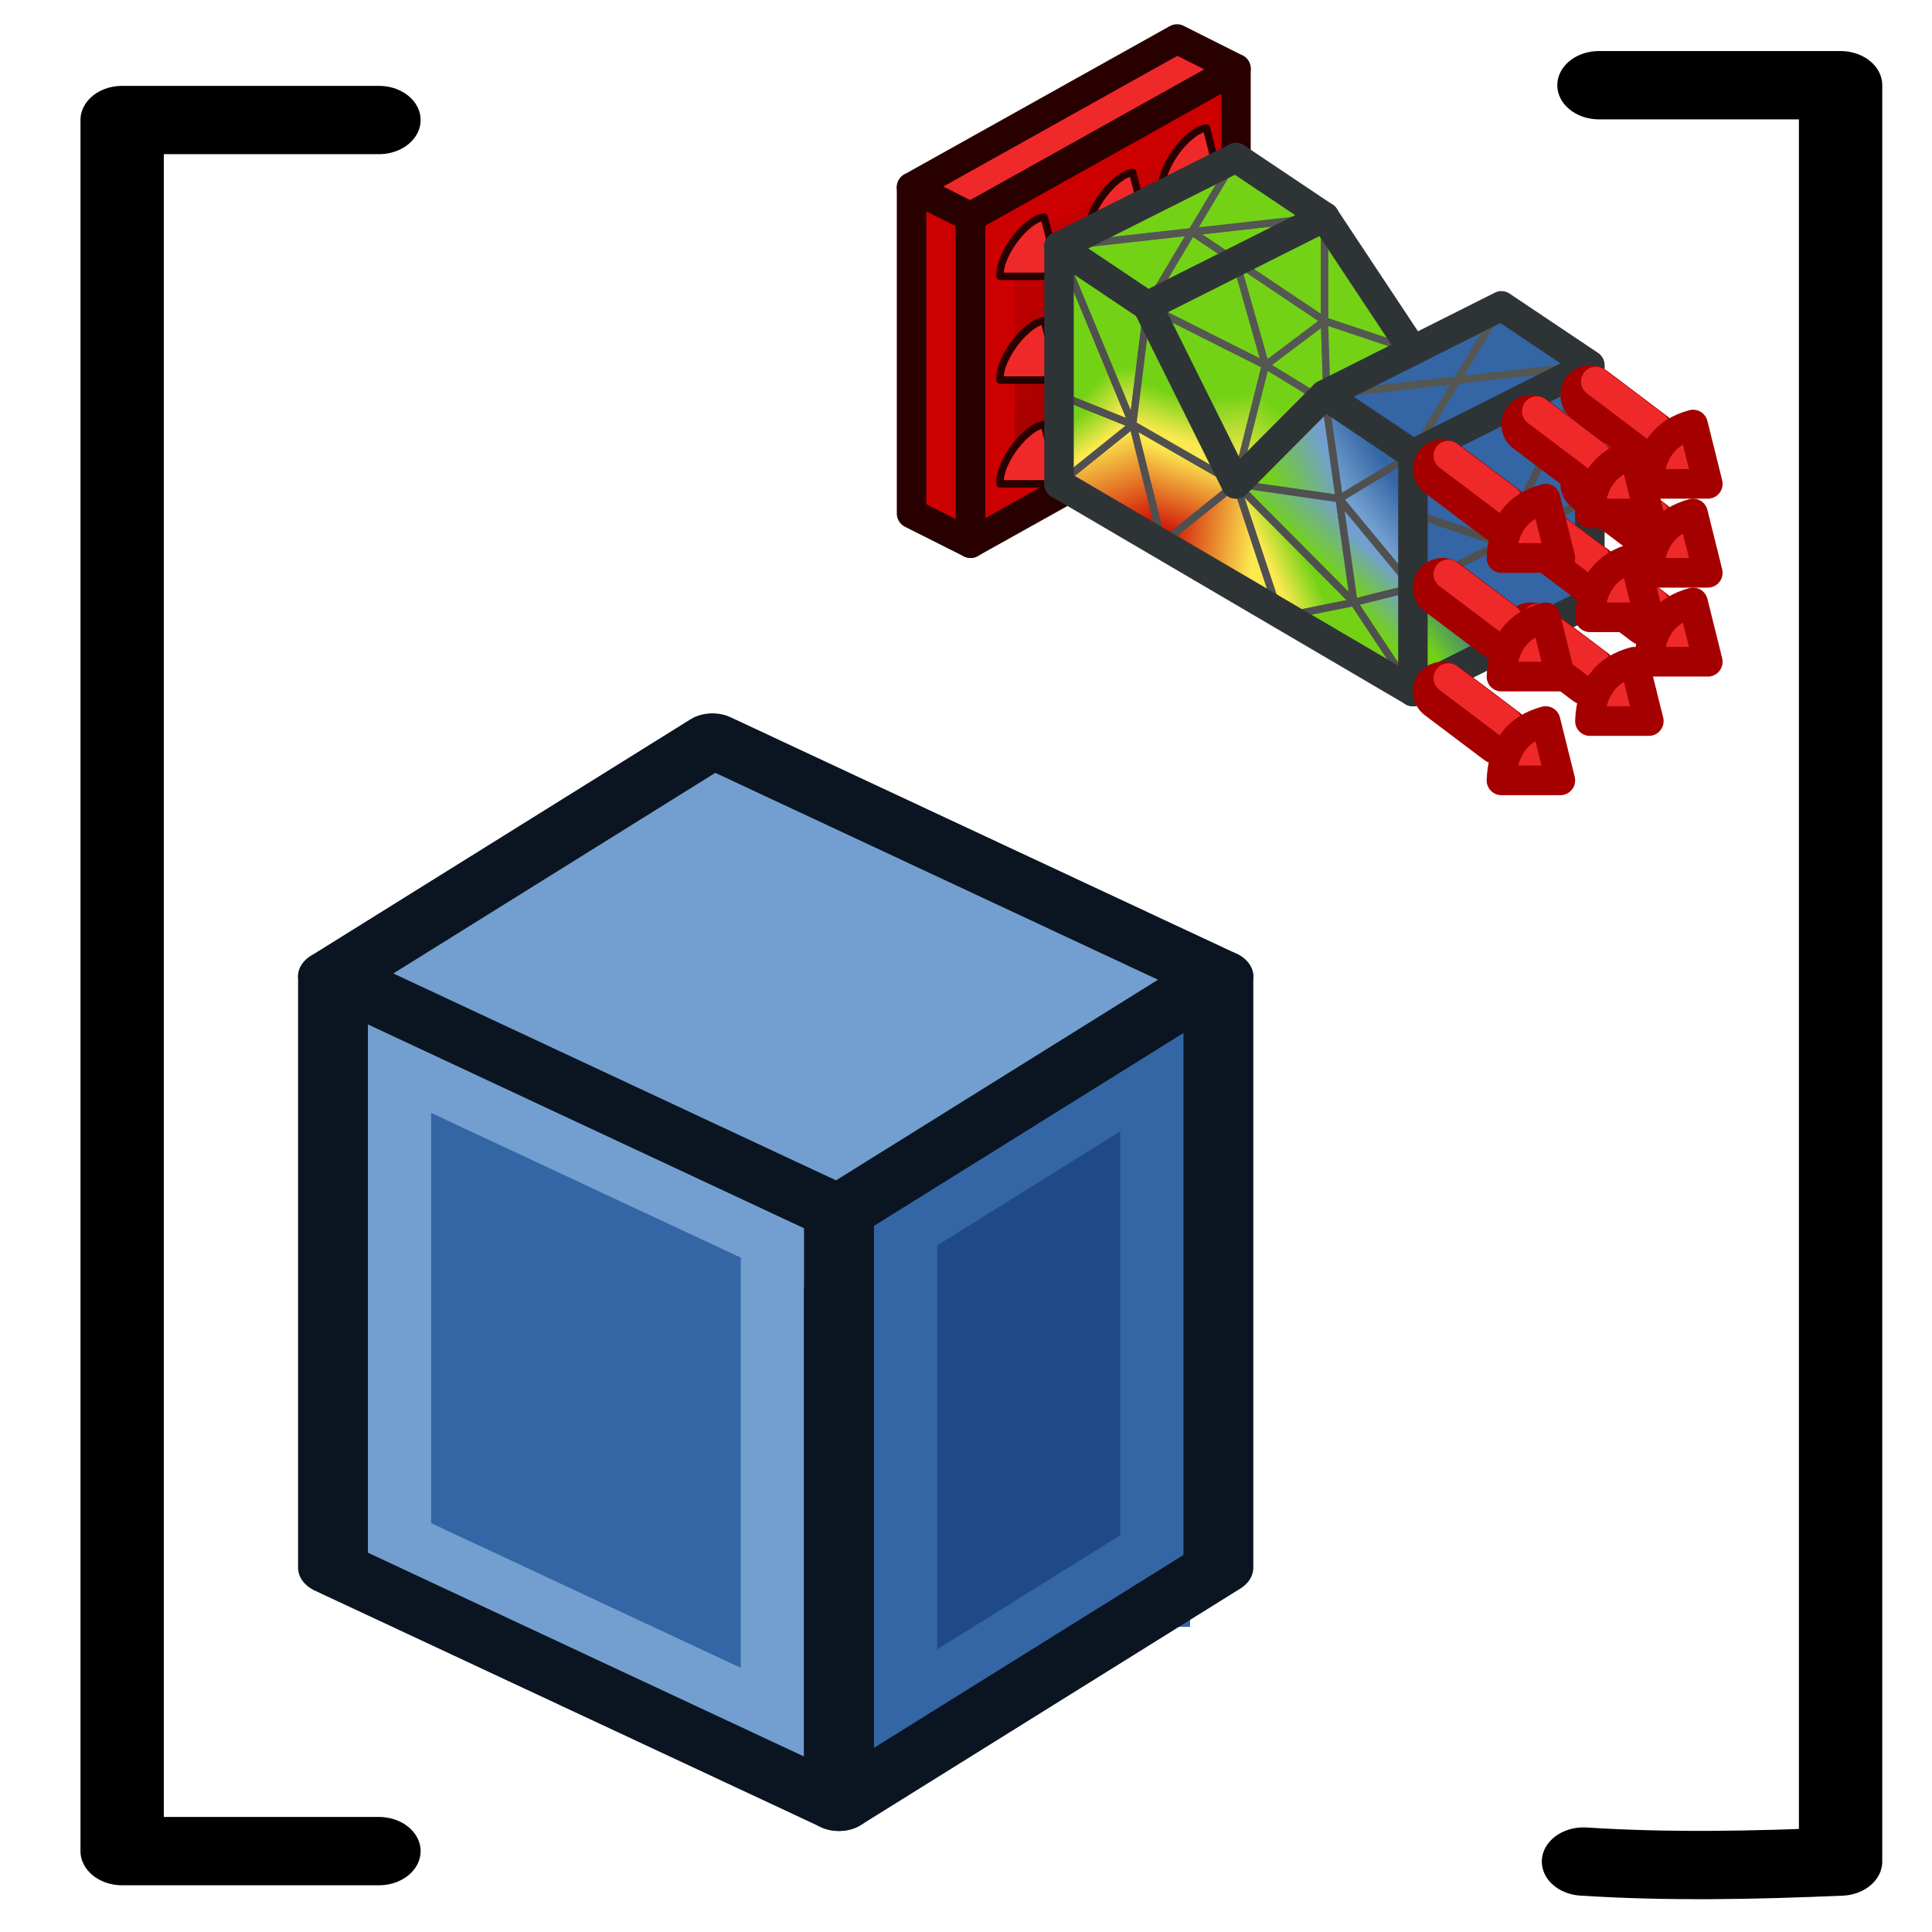 <?xml version="1.0" encoding="UTF-8" standalone="no"?>
<!-- Created with Inkscape (http://www.inkscape.org/) -->

<svg
   xmlns:dc="http://purl.org/dc/elements/1.1/"
   xmlns:cc="http://creativecommons.org/ns#"
   xmlns:rdf="http://www.w3.org/1999/02/22-rdf-syntax-ns#"
   xmlns:svg="http://www.w3.org/2000/svg"
   xmlns="http://www.w3.org/2000/svg"
   xmlns:xlink="http://www.w3.org/1999/xlink"
   xmlns:sodipodi="http://sodipodi.sourceforge.net/DTD/sodipodi-0.dtd"
   xmlns:inkscape="http://www.inkscape.org/namespaces/inkscape"
   width="64px"
   height="64px"
   id="svg3020"
   version="1.1"
   inkscape:version="0.92.3 (2405546, 2018-03-11)"
   sodipodi:docname="GDML_compound_with_FEM_data_Blue.svg"
   inkscape:export-filename="/home/you/freecaddev/freecadandsource/icons_for_keith/GDML_compound_with_FEM_data_Blue.png"
   inkscape:export-xdpi="96"
   inkscape:export-ydpi="96">
  <title
     id="title3735">Mesh_Mesh_from_Shape</title>
  <defs
     id="defs3022">
    <linearGradient
       id="linearGradient4387">
      <stop
         style="stop-color:#71b2f8;stop-opacity:1;"
         offset="0"
         id="stop4389" />
      <stop
         style="stop-color:#002795;stop-opacity:1;"
         offset="1"
         id="stop4391" />
    </linearGradient>
    <linearGradient
       id="linearGradient3045">
      <stop
         style="stop-color:#71b2f8;stop-opacity:1;"
         offset="0"
         id="stop3047" />
      <stop
         style="stop-color:#002795;stop-opacity:1;"
         offset="1"
         id="stop3049" />
    </linearGradient>
    <radialGradient
       inkscape:collect="always"
       xlink:href="#linearGradient3377"
       id="radialGradient3048"
       gradientUnits="userSpaceOnUse"
       gradientTransform="translate(-68.916,-13.767)"
       cx="45.883"
       cy="28.87"
       fx="45.883"
       fy="28.87"
       r="19.467" />
    <linearGradient
       id="linearGradient3377">
      <stop
         id="stop3379"
         offset="0"
         style="stop-color:#faff2b;stop-opacity:1;" />
      <stop
         id="stop3381"
         offset="1"
         style="stop-color:#ffaa00;stop-opacity:1;" />
    </linearGradient>
    <linearGradient
       inkscape:collect="always"
       xlink:href="#linearGradient4081"
       id="linearGradient4165"
       x1="16"
       y1="48"
       x2="12"
       y2="60"
       gradientUnits="userSpaceOnUse"
       gradientTransform="matrix(-1,0,0,1,36,-4)" />
    <linearGradient
       id="linearGradient4081">
      <stop
         style="stop-color:#ef2929;stop-opacity:1"
         offset="0"
         id="stop4083" />
      <stop
         style="stop-color:#a40000;stop-opacity:1"
         offset="1"
         id="stop4085" />
    </linearGradient>
    <linearGradient
       gradientTransform="translate(68,2)"
       gradientUnits="userSpaceOnUse"
       y2="14"
       x2="-52"
       y1="30"
       x1="-46"
       id="linearGradient4120"
       xlink:href="#linearGradient4114" />
    <linearGradient
       id="linearGradient4114">
      <stop
         id="stop4116"
         offset="0"
         style="stop-color:#a40000;stop-opacity:1;" />
      <stop
         id="stop4118"
         offset="1"
         style="stop-color:#cc0000;stop-opacity:1" />
    </linearGradient>
    <linearGradient
       gradientTransform="translate(2,2)"
       gradientUnits="userSpaceOnUse"
       y2="35.176"
       x2="36.116"
       y1="37.152"
       x1="33.611"
       id="linearGradient5620"
       xlink:href="#linearGradient3330" />
    <linearGradient
       id="linearGradient3330">
      <stop
         style="stop-color:#729fcf;stop-opacity:1"
         offset="0"
         id="stop3332" />
      <stop
         style="stop-color:#3465a4;stop-opacity:1"
         offset="1"
         id="stop3334" />
    </linearGradient>
    <linearGradient
       gradientTransform="translate(2,2)"
       gradientUnits="userSpaceOnUse"
       y2="33.275"
       x2="34.97"
       y1="35.084"
       x1="31.98"
       id="linearGradient5612"
       xlink:href="#linearGradient3330" />
    <linearGradient
       gradientTransform="translate(2,2)"
       gradientUnits="userSpaceOnUse"
       y2="32.981"
       x2="31.261"
       y1="34.844"
       x1="27.346"
       id="linearGradient5604"
       xlink:href="#linearGradient5576" />
    <linearGradient
       id="linearGradient5576">
      <stop
         style="stop-color:#73d216;stop-opacity:1"
         offset="0"
         id="stop5578" />
      <stop
         style="stop-color:#729fcf;stop-opacity:1"
         offset="1"
         id="stop5580" />
    </linearGradient>
    <linearGradient
       gradientTransform="translate(2,2)"
       gradientUnits="userSpaceOnUse"
       y2="36.145"
       x2="31.673"
       y1="38.921"
       x1="29.108"
       id="linearGradient5574"
       xlink:href="#linearGradient5576" />
    <linearGradient
       gradientTransform="translate(2,2)"
       gradientUnits="userSpaceOnUse"
       y2="39.562"
       x2="34.24"
       y1="41.79"
       x1="32.312"
       id="linearGradient5588"
       xlink:href="#linearGradient5576" />
    <linearGradient
       gradientTransform="translate(2,2)"
       gradientUnits="userSpaceOnUse"
       y2="39.228"
       x2="29.433"
       y1="40.265"
       x1="27.154"
       id="linearGradient5658"
       xlink:href="#linearGradient5652" />
    <linearGradient
       id="linearGradient5652">
      <stop
         id="stop5654"
         offset="0"
         style="stop-color:#fce94f;stop-opacity:1" />
      <stop
         id="stop5656"
         offset="1"
         style="stop-color:#73d216;stop-opacity:1" />
    </linearGradient>
    <linearGradient
       gradientTransform="translate(2,2)"
       gradientUnits="userSpaceOnUse"
       y2="42.322"
       x2="36.356"
       y1="44.437"
       x1="34.102"
       id="linearGradient5596"
       xlink:href="#linearGradient5576" />
    <linearGradient
       gradientTransform="translate(2,2)"
       gradientUnits="userSpaceOnUse"
       y2="42.78"
       x2="40.382"
       y1="45.2"
       x1="37.336"
       id="linearGradient5720"
       xlink:href="#linearGradient5722" />
    <linearGradient
       id="linearGradient5722">
      <stop
         id="stop5724"
         offset="0"
         style="stop-color:#73d216;stop-opacity:1" />
      <stop
         id="stop5726"
         offset="1"
         style="stop-color:#3465a4;stop-opacity:1" />
    </linearGradient>
    <linearGradient
       gradientTransform="translate(2,2)"
       gradientUnits="userSpaceOnUse"
       y2="39.197"
       x2="26.189"
       y1="38.503"
       x1="19.882"
       id="linearGradient5566"
       xlink:href="#linearGradient5646" />
    <linearGradient
       id="linearGradient5646">
      <stop
         style="stop-color:#cc0000;stop-opacity:1"
         offset="0"
         id="stop5648" />
      <stop
         style="stop-color:#fce94f;stop-opacity:1"
         offset="1"
         id="stop5650" />
    </linearGradient>
    <linearGradient
       gradientTransform="translate(2,2)"
       gradientUnits="userSpaceOnUse"
       y2="33.098"
       x2="21.638"
       y1="38.574"
       x1="19.728"
       id="linearGradient5550"
       xlink:href="#linearGradient5646" />
    <linearGradient
       gradientTransform="translate(2,2)"
       gradientUnits="userSpaceOnUse"
       y2="31.731"
       x2="16.814"
       y1="38.214"
       x1="19.145"
       id="linearGradient5558"
       xlink:href="#linearGradient5646" />
    <linearGradient
       gradientTransform="translate(2,2)"
       gradientUnits="userSpaceOnUse"
       y2="30.274"
       x2="14.456"
       y1="32.224"
       x1="15.842"
       id="linearGradient5688"
       xlink:href="#linearGradient5652" />
    <linearGradient
       gradientTransform="translate(2,2)"
       gradientUnits="userSpaceOnUse"
       y2="28.667"
       x2="15.03"
       y1="30.557"
       x1="17.049"
       id="linearGradient5674"
       xlink:href="#linearGradient5652" />
    <linearGradient
       gradientTransform="translate(2,2)"
       gradientUnits="userSpaceOnUse"
       y2="27.201"
       x2="17.149"
       y1="30.244"
       x1="17.667"
       id="linearGradient5696"
       xlink:href="#linearGradient5652" />
    <linearGradient
       gradientTransform="translate(2,2)"
       gradientUnits="userSpaceOnUse"
       y2="28.802"
       x2="20.563"
       y1="31.542"
       x1="19.642"
       id="linearGradient5666"
       xlink:href="#linearGradient5652" />
    <linearGradient
       gradientTransform="translate(2,2)"
       gradientUnits="userSpaceOnUse"
       y2="29.059"
       x2="24.214"
       y1="33.487"
       x1="24.721"
       id="linearGradient5704"
       xlink:href="#linearGradient5652" />
    <linearGradient
       gradientTransform="translate(2,2)"
       gradientUnits="userSpaceOnUse"
       y2="30.133"
       x2="28.001"
       y1="33.891"
       x1="24.753"
       id="linearGradient5712"
       xlink:href="#linearGradient5652" />
  </defs>
  <sodipodi:namedview
     id="base"
     pagecolor="#ffffff"
     bordercolor="#666666"
     borderopacity="1.0"
     inkscape:pageopacity="0.0"
     inkscape:pageshadow="2"
     inkscape:zoom="10.28125"
     inkscape:cx="32"
     inkscape:cy="32"
     inkscape:current-layer="g3618"
     showgrid="true"
     inkscape:document-units="px"
     inkscape:grid-bbox="true"
     inkscape:snap-global="true"
     inkscape:window-width="1600"
     inkscape:window-height="835"
     inkscape:window-x="0"
     inkscape:window-y="0"
     inkscape:window-maximized="1">
    <inkscape:grid
       type="xygrid"
       id="grid3028"
       empspacing="2"
       visible="true"
       enabled="true"
       snapvisiblegridlinesonly="true"
       spacingx="1"
       spacingy="1"
       originx="0"
       originy="0" />
  </sodipodi:namedview>
  <g
     id="layer1"
     inkscape:label="Layer 1"
     inkscape:groupmode="layer">
    <g
       id="g3038"
       transform="matrix(1,0,0,0.858,37.194,2.883)">
      <g
         style="stroke-width:3.5;stroke-miterlimit:4;stroke-dasharray:none"
         transform="matrix(0.671,0,0,0.641,-128.101,-38.371)"
         id="g3618">
        <g
           transform="matrix(0.728,0,0,0.893,176.842,50.721)"
           style="display:inline"
           id="layer1-3">
          <g
             style="display:inline"
             id="layer2">
            <path
               inkscape:connector-curvature="0"
               id="path4106"
               d="M 5,17 9,19 27,9 23,7 Z"
               style="fill:#ef2929;stroke:#280000;stroke-width:2;stroke-linecap:butt;stroke-linejoin:round;stroke-opacity:1" />
            <path
               inkscape:connector-curvature="0"
               id="path4108"
               d="m 5,17 4,2 V 41 L 5,39 Z"
               style="fill:#cc0000;stroke:#280000;stroke-width:2;stroke-linecap:butt;stroke-linejoin:round;stroke-opacity:1" />
            <path
               inkscape:connector-curvature="0"
               id="path4110"
               d="M 9,41 27,31 V 9 L 9,19 Z"
               style="fill:url(#linearGradient4120);fill-opacity:1;stroke:#280000;stroke-width:2;stroke-linecap:butt;stroke-linejoin:round;stroke-opacity:1" />
            <path
               inkscape:connector-curvature="0"
               id="path4112"
               d="M 11,20.2 25,12.4 V 29.8 L 11,37.6 Z"
               style="fill:none;stroke:#cc0000;stroke-width:2;stroke-linecap:butt;stroke-linejoin:miter;stroke-opacity:1" />
            <path
               inkscape:connector-curvature="0"
               id="path4122"
               d="m 14,19 1,4 h -4 c -0.089,-1.526 1.837,-3.898 3,-4 z"
               style="fill:#ef2929;stroke:#280000;stroke-width:0.5;stroke-linecap:butt;stroke-linejoin:round;stroke-opacity:1" />
            <path
               inkscape:connector-curvature="0"
               id="path4122-3"
               d="m 20,16 1,4 h -4 c -0.089,-1.526 1.837,-3.898 3,-4 z"
               style="display:inline;fill:#ef2929;stroke:#280000;stroke-width:0.5;stroke-linecap:butt;stroke-linejoin:round;stroke-opacity:1" />
            <path
               inkscape:connector-curvature="0"
               id="path4122-6"
               d="m 25,13 1,4 h -4 c -0.089,-1.526 1.837,-3.898 3,-4 z"
               style="display:inline;fill:#ef2929;stroke:#280000;stroke-width:0.5;stroke-linecap:butt;stroke-linejoin:round;stroke-opacity:1" />
            <path
               inkscape:connector-curvature="0"
               id="path4122-7"
               d="m 14,26 1,4 h -4 c -0.089,-1.526 1.837,-3.898 3,-4 z"
               style="display:inline;fill:#ef2929;stroke:#280000;stroke-width:0.5;stroke-linecap:butt;stroke-linejoin:round;stroke-opacity:1" />
            <path
               inkscape:connector-curvature="0"
               id="path4122-3-5"
               d="m 20,23 1,4 h -4 c -0.089,-1.526 1.837,-3.898 3,-4 z"
               style="display:inline;fill:#ef2929;stroke:#280000;stroke-width:1px;stroke-linecap:butt;stroke-linejoin:round;stroke-opacity:1" />
            <path
               inkscape:connector-curvature="0"
               id="path4122-6-3"
               d="m 25,20 1,4 h -4 c -0.089,-1.526 1.837,-3.898 3,-4 z"
               style="display:inline;fill:#ef2929;stroke:#280000;stroke-width:1px;stroke-linecap:butt;stroke-linejoin:round;stroke-opacity:1" />
            <path
               inkscape:connector-curvature="0"
               id="path4122-5"
               d="m 14,33 1,4 h -4 c -0.089,-1.526 1.837,-3.898 3,-4 z"
               style="display:inline;fill:#ef2929;stroke:#280000;stroke-width:0.5;stroke-linecap:butt;stroke-linejoin:round;stroke-opacity:1" />
            <path
               inkscape:connector-curvature="0"
               id="path4122-3-6"
               d="m 20,30 1,4 h -4 c -0.089,-1.526 1.837,-3.898 3,-4 z"
               style="display:inline;fill:#ef2929;stroke:#280000;stroke-width:1px;stroke-linecap:butt;stroke-linejoin:round;stroke-opacity:1" />
            <path
               inkscape:connector-curvature="0"
               id="path4122-6-2"
               d="m 25,27 1,4 h -4 c -0.089,-1.526 1.837,-3.898 3,-4 z"
               style="display:inline;fill:#ef2929;stroke:#280000;stroke-width:1px;stroke-linecap:butt;stroke-linejoin:round;stroke-opacity:1" />
          </g>
          <g
             style="display:inline"
             id="layer4" />
          <g
             style="display:inline"
             id="layer6">
            <path
               inkscape:connector-curvature="0"
               id="path4836"
               d="m 33,31 9,-1 -3,5 z"
               style="color:#000000;display:inline;overflow:visible;visibility:visible;fill:#3465a4;fill-opacity:1;fill-rule:nonzero;stroke:#555753;stroke-width:0.5;stroke-linecap:round;stroke-linejoin:round;stroke-miterlimit:4;stroke-dasharray:none;stroke-opacity:1;marker:none;enable-background:accumulate" />
            <path
               inkscape:connector-curvature="0"
               id="path4838"
               d="m 42,30 9,-1 -12,6 z"
               style="color:#000000;display:inline;overflow:visible;visibility:visible;fill:#3465a4;fill-opacity:1;fill-rule:nonzero;stroke:#555753;stroke-width:0.5;stroke-linecap:round;stroke-linejoin:round;stroke-miterlimit:4;stroke-dasharray:none;stroke-opacity:1;marker:none;enable-background:accumulate" />
            <path
               inkscape:connector-curvature="0"
               id="path4840"
               d="m 42,30 3,-5 6,4 z"
               style="color:#000000;display:inline;overflow:visible;visibility:visible;fill:#3465a4;fill-opacity:1;fill-rule:nonzero;stroke:#555753;stroke-width:0.5;stroke-linecap:round;stroke-linejoin:round;stroke-miterlimit:4;stroke-dasharray:none;stroke-opacity:1;marker:none;enable-background:accumulate" />
            <path
               inkscape:connector-curvature="0"
               id="path4842"
               d="m 45,25 -3,5 -9,1 z"
               style="color:#000000;display:inline;overflow:visible;visibility:visible;fill:#3465a4;fill-opacity:1;fill-rule:nonzero;stroke:#555753;stroke-width:0.5;stroke-linecap:round;stroke-linejoin:round;stroke-miterlimit:4;stroke-dasharray:none;stroke-opacity:1;marker:none;enable-background:accumulate" />
            <path
               inkscape:connector-curvature="0"
               id="path4844"
               d="M 39,35 51,29 45,41 Z"
               style="color:#000000;display:inline;overflow:visible;visibility:visible;fill:#3465a4;fill-opacity:1;fill-rule:nonzero;stroke:#505050;stroke-width:0.5;stroke-linecap:round;stroke-linejoin:round;stroke-miterlimit:4;stroke-dasharray:none;stroke-opacity:1;marker:none;enable-background:accumulate" />
            <path
               inkscape:connector-curvature="0"
               id="path4846"
               d="M 38.83,38.965 39,35 l 5.993,5.948 z"
               style="color:#000000;display:inline;overflow:visible;visibility:visible;fill:#3465a4;fill-opacity:1;fill-rule:nonzero;stroke:#505050;stroke-width:0.5;stroke-linecap:round;stroke-linejoin:round;stroke-miterlimit:4;stroke-dasharray:none;stroke-opacity:1;marker:none;enable-background:accumulate" />
            <path
               inkscape:connector-curvature="0"
               id="path4848"
               d="m 34,38 5,-3 v 9 z"
               style="color:#000000;display:inline;overflow:visible;visibility:visible;fill:url(#linearGradient5620);fill-opacity:1;fill-rule:nonzero;stroke:#505050;stroke-width:0.5;stroke-linecap:round;stroke-linejoin:round;stroke-miterlimit:4;stroke-dasharray:none;stroke-opacity:1;marker:none;enable-background:accumulate" />
            <path
               inkscape:connector-curvature="0"
               id="path4850"
               d="m 33,31 6,4 -5,3 z"
               style="color:#000000;display:inline;overflow:visible;visibility:visible;fill:url(#linearGradient5612);fill-opacity:1;fill-rule:nonzero;stroke:#505050;stroke-width:0.5;stroke-linecap:round;stroke-linejoin:round;stroke-miterlimit:4;stroke-dasharray:none;stroke-opacity:1;marker:none;enable-background:accumulate" />
            <path
               inkscape:connector-curvature="0"
               id="path4852"
               d="m 27,37 6,-6 1,7 z"
               style="color:#000000;display:inline;overflow:visible;visibility:visible;fill:url(#linearGradient5604);fill-opacity:1;fill-rule:nonzero;stroke:#505050;stroke-width:0.5;stroke-linecap:round;stroke-linejoin:round;stroke-miterlimit:4;stroke-dasharray:none;stroke-opacity:1;marker:none;enable-background:accumulate" />
            <path
               inkscape:connector-curvature="0"
               id="path4854"
               d="m 27,37 7,1 1,7 z"
               style="color:#000000;display:inline;overflow:visible;visibility:visible;fill:url(#linearGradient5574);fill-opacity:1;fill-rule:nonzero;stroke:#505050;stroke-width:0.5;stroke-linecap:round;stroke-linejoin:round;stroke-miterlimit:4;stroke-dasharray:none;stroke-opacity:1;marker:none;enable-background:accumulate" />
            <path
               inkscape:connector-curvature="0"
               id="path4856"
               d="m 34,38 5,6 -4,1 z"
               style="color:#000000;display:inline;overflow:visible;visibility:visible;fill:url(#linearGradient5588);fill-opacity:1;fill-rule:nonzero;stroke:#505050;stroke-width:0.5;stroke-linecap:round;stroke-linejoin:round;stroke-miterlimit:4;stroke-dasharray:none;stroke-opacity:1;marker:none;enable-background:accumulate" />
            <path
               inkscape:connector-curvature="0"
               id="path4858"
               d="m 27,37 8,8 -5,1 z"
               style="color:#000000;display:inline;overflow:visible;visibility:visible;fill:url(#linearGradient5658);fill-opacity:1;fill-rule:nonzero;stroke:#505050;stroke-width:0.5;stroke-linecap:round;stroke-linejoin:round;stroke-miterlimit:4;stroke-dasharray:none;stroke-opacity:1;marker:none;enable-background:accumulate" />
            <path
               inkscape:connector-curvature="0"
               id="path4860"
               d="m 30,46 5,-1 4,6 z"
               style="color:#000000;display:inline;overflow:visible;visibility:visible;fill:#73d216;fill-opacity:1;fill-rule:nonzero;stroke:#505050;stroke-width:0.5;stroke-linecap:round;stroke-linejoin:round;stroke-miterlimit:4;stroke-dasharray:none;stroke-opacity:1;marker:none;enable-background:accumulate" />
            <path
               inkscape:connector-curvature="0"
               id="path4862"
               d="m 35,45 4,-1 v 7 z"
               style="color:#000000;display:inline;overflow:visible;visibility:visible;fill:url(#linearGradient5596);fill-opacity:1;fill-rule:nonzero;stroke:#505050;stroke-width:0.5;stroke-linecap:round;stroke-linejoin:round;stroke-miterlimit:4;stroke-dasharray:none;stroke-opacity:1;marker:none;enable-background:accumulate" />
            <path
               inkscape:connector-curvature="0"
               id="path4864"
               d="m 39,39 6,2 -6,3 z"
               style="color:#000000;display:inline;overflow:visible;visibility:visible;fill:#3465a4;fill-opacity:1;fill-rule:nonzero;stroke:#505050;stroke-width:0.5;stroke-linecap:round;stroke-linejoin:round;stroke-miterlimit:4;stroke-dasharray:none;stroke-opacity:1;marker:none;enable-background:accumulate" />
            <path
               inkscape:connector-curvature="0"
               id="path4866"
               d="m 39,44 12,-6 v 7 l -12,6 z"
               style="color:#000000;display:inline;overflow:visible;visibility:visible;fill:url(#linearGradient5720);fill-opacity:1;fill-rule:nonzero;stroke:#505050;stroke-width:0.5;stroke-linecap:round;stroke-linejoin:round;stroke-miterlimit:4;stroke-dasharray:none;stroke-opacity:1;marker:none;enable-background:accumulate" />
            <path
               inkscape:connector-curvature="0"
               id="path4868"
               d="m 51,29 v 9 l -6,3 z"
               style="color:#000000;display:inline;overflow:visible;visibility:visible;fill:#3465a4;fill-opacity:1;fill-rule:nonzero;stroke:#505050;stroke-width:0.5;stroke-linecap:round;stroke-linejoin:round;stroke-miterlimit:4;stroke-dasharray:none;stroke-opacity:1;marker:none;enable-background:accumulate" />
            <path
               inkscape:connector-curvature="0"
               id="path4870"
               d="m 22,41 5,-4 3,9 z"
               style="color:#000000;display:inline;overflow:visible;visibility:visible;fill:url(#linearGradient5566);fill-opacity:1;fill-rule:nonzero;stroke:#505050;stroke-width:0.5;stroke-linecap:round;stroke-linejoin:round;stroke-miterlimit:4;stroke-dasharray:none;stroke-opacity:1;marker:none;enable-background:accumulate" />
            <path
               inkscape:connector-curvature="0"
               id="path4872"
               d="m 20,33 7,4 -5,4 z"
               style="color:#000000;display:inline;overflow:visible;visibility:visible;fill:url(#linearGradient5550);fill-opacity:1;fill-rule:nonzero;stroke:#505050;stroke-width:0.5;stroke-linecap:round;stroke-linejoin:round;stroke-miterlimit:4;stroke-dasharray:none;stroke-opacity:1;marker:none;enable-background:accumulate" />
            <path
               inkscape:connector-curvature="0"
               id="path4874"
               d="m 15,37 5,-4 2,8 z"
               style="color:#000000;display:inline;overflow:visible;visibility:visible;fill:url(#linearGradient5558);fill-opacity:1;fill-rule:nonzero;stroke:#505050;stroke-width:0.5;stroke-linecap:round;stroke-linejoin:round;stroke-miterlimit:4;stroke-dasharray:none;stroke-opacity:1;marker:none;enable-background:accumulate" />
            <path
               inkscape:connector-curvature="0"
               id="path4876"
               d="m 15,31 5,2 -5,4 z"
               style="color:#000000;display:inline;overflow:visible;visibility:visible;fill:url(#linearGradient5688);fill-opacity:1;fill-rule:nonzero;stroke:#505050;stroke-width:0.5;stroke-linecap:round;stroke-linejoin:round;stroke-miterlimit:4;stroke-dasharray:none;stroke-opacity:1;marker:none;enable-background:accumulate" />
            <path
               inkscape:connector-curvature="0"
               id="path4878"
               d="M 15,31 V 21 l 5,12 z"
               style="color:#000000;display:inline;overflow:visible;visibility:visible;fill:url(#linearGradient5674);fill-opacity:1;fill-rule:nonzero;stroke:#505050;stroke-width:0.5;stroke-linecap:round;stroke-linejoin:round;stroke-miterlimit:4;stroke-dasharray:none;stroke-opacity:1;marker:none;enable-background:accumulate" />
            <path
               inkscape:connector-curvature="0"
               id="path4880"
               d="m 15,21 6,4 -1,8 z"
               style="color:#000000;display:inline;overflow:visible;visibility:visible;fill:url(#linearGradient5696);fill-opacity:1;fill-rule:nonzero;stroke:#505050;stroke-width:0.5;stroke-linecap:round;stroke-linejoin:round;stroke-miterlimit:4;stroke-dasharray:none;stroke-opacity:1;marker:none;enable-background:accumulate" />
            <path
               inkscape:connector-curvature="0"
               id="path4882"
               d="m 20,33 1,-8 6,12 v 0 z"
               style="color:#000000;display:inline;overflow:visible;visibility:visible;fill:url(#linearGradient5666);fill-opacity:1;fill-rule:nonzero;stroke:#505050;stroke-width:0.5;stroke-linecap:round;stroke-linejoin:round;stroke-miterlimit:4;stroke-dasharray:none;stroke-opacity:1;marker:none;enable-background:accumulate" />
            <path
               inkscape:connector-curvature="0"
               id="path4884"
               d="m 21,25 8,4 -2,8 z"
               style="color:#000000;display:inline;overflow:visible;visibility:visible;fill:url(#linearGradient5704);fill-opacity:1;fill-rule:nonzero;stroke:#555753;stroke-width:0.5;stroke-linecap:round;stroke-linejoin:round;stroke-miterlimit:4;stroke-dasharray:none;stroke-opacity:1;marker:none;enable-background:accumulate" />
            <path
               inkscape:connector-curvature="0"
               id="path4886"
               d="M 27.237,35.942 29,29 l 4,2 z"
               style="color:#000000;display:inline;overflow:visible;visibility:visible;fill:url(#linearGradient5712);fill-opacity:1;fill-rule:nonzero;stroke:#555753;stroke-width:0.5;stroke-linecap:round;stroke-linejoin:round;stroke-miterlimit:4;stroke-dasharray:none;stroke-opacity:1;marker:none;enable-background:accumulate" />
            <path
               inkscape:connector-curvature="0"
               id="path4888"
               d="m 29,29 4,-3 0.238,5.583 z"
               style="color:#000000;display:inline;overflow:visible;visibility:visible;fill:#73d216;fill-opacity:1;fill-rule:nonzero;stroke:#555753;stroke-width:0.5;stroke-linecap:round;stroke-linejoin:round;stroke-miterlimit:4;stroke-dasharray:none;stroke-opacity:1;marker:none;enable-background:accumulate" />
            <path
               inkscape:connector-curvature="0"
               id="path4890"
               d="m 33,26 6,2 -5.819,3.724 z"
               style="color:#000000;display:inline;overflow:visible;visibility:visible;fill:#73d216;fill-opacity:1;fill-rule:nonzero;stroke:#555753;stroke-width:0.5;stroke-linecap:round;stroke-linejoin:round;stroke-miterlimit:4;stroke-dasharray:none;stroke-opacity:1;marker:none;enable-background:accumulate" />
            <path
               inkscape:connector-curvature="0"
               id="path4892"
               d="m 33,26 v -7 l 6,9 z"
               style="color:#000000;display:inline;overflow:visible;visibility:visible;fill:#73d216;fill-opacity:1;fill-rule:nonzero;stroke:#555753;stroke-width:0.5;stroke-linecap:round;stroke-linejoin:round;stroke-miterlimit:4;stroke-dasharray:none;stroke-opacity:1;marker:none;enable-background:accumulate" />
            <path
               inkscape:connector-curvature="0"
               id="path4894"
               d="m 27,22 6,-3 v 7 z"
               style="color:#000000;display:inline;overflow:visible;visibility:visible;fill:#73d216;fill-opacity:1;fill-rule:nonzero;stroke:#555753;stroke-width:0.5;stroke-linecap:round;stroke-linejoin:round;stroke-miterlimit:4;stroke-dasharray:none;stroke-opacity:1;marker:none;enable-background:accumulate" />
            <path
               inkscape:connector-curvature="0"
               id="path4896"
               d="m 27,22 6,4 -4,3 z"
               style="color:#000000;display:inline;overflow:visible;visibility:visible;fill:#73d216;fill-opacity:1;fill-rule:nonzero;stroke:#555753;stroke-width:0.5;marker:none;enable-background:accumulate" />
            <path
               inkscape:connector-curvature="0"
               id="path4898"
               d="m 21,25 6,-3 2,7 z"
               style="color:#000000;display:inline;overflow:visible;visibility:visible;fill:#73d216;fill-opacity:1;fill-rule:nonzero;stroke:#555753;stroke-width:0.5;stroke-linecap:round;stroke-linejoin:round;stroke-miterlimit:4;stroke-dasharray:none;stroke-opacity:1;marker:none;enable-background:accumulate" />
            <path
               inkscape:connector-curvature="0"
               id="path4900"
               d="m 24,20 9,-1 -6,3 z"
               style="color:#000000;display:inline;overflow:visible;visibility:visible;fill:#73d216;fill-opacity:1;fill-rule:nonzero;stroke:#555753;stroke-width:0.5;stroke-linecap:round;stroke-linejoin:round;stroke-miterlimit:4;stroke-dasharray:none;stroke-opacity:1;marker:none;enable-background:accumulate" />
            <path
               inkscape:connector-curvature="0"
               id="path4902"
               d="m 27,15 6,4 -9,1 z"
               style="color:#000000;display:inline;overflow:visible;visibility:visible;fill:#73d216;fill-opacity:1;fill-rule:nonzero;stroke:#555753;stroke-width:0.5;stroke-linecap:round;stroke-linejoin:round;stroke-miterlimit:4;stroke-dasharray:none;stroke-opacity:1;marker:none;enable-background:accumulate" />
            <path
               inkscape:connector-curvature="0"
               id="path4904"
               d="m 27,15 -3,5 -9,1 z"
               style="color:#000000;display:inline;overflow:visible;visibility:visible;fill:#73d216;fill-opacity:1;fill-rule:nonzero;stroke:#555753;stroke-width:0.5;stroke-linecap:round;stroke-linejoin:round;stroke-miterlimit:4;stroke-dasharray:none;stroke-opacity:1;marker:none;enable-background:accumulate" />
            <path
               inkscape:connector-curvature="0"
               id="path4906"
               d="m 21,25 3,-5 3,2 z"
               style="color:#000000;display:inline;overflow:visible;visibility:visible;fill:#73d216;fill-opacity:1;fill-rule:nonzero;stroke:#555753;stroke-width:0.5;stroke-linecap:round;stroke-linejoin:round;stroke-miterlimit:4;stroke-dasharray:none;stroke-opacity:1;marker:none;enable-background:accumulate" />
            <path
               inkscape:connector-curvature="0"
               id="path4908"
               d="m 15,21 9,-1 -3,5 z"
               style="color:#000000;display:inline;overflow:visible;visibility:visible;fill:#73d216;fill-opacity:1;fill-rule:nonzero;stroke:#555753;stroke-width:0.5;stroke-linecap:round;stroke-linejoin:round;stroke-miterlimit:4;stroke-dasharray:none;stroke-opacity:1;marker:none;enable-background:accumulate" />
          </g>
          <g
             style="display:inline"
             id="layer5" />
          <g
             style="display:inline"
             id="layer7">
            <path
               inkscape:connector-curvature="0"
               id="path3100"
               d="M 15,21 V 37"
               style="display:inline;fill:none;stroke:#2e3436;stroke-width:2;stroke-linecap:round;stroke-linejoin:round;stroke-miterlimit:4;stroke-dasharray:none;stroke-opacity:1" />
            <path
               inkscape:connector-curvature="0"
               id="path3108"
               d="m 45,25 -12,6 6,4 12,-6 z m 6,4 v 14 z"
               style="display:inline;fill:none;stroke:#2e3436;stroke-width:2;stroke-linecap:round;stroke-linejoin:round;stroke-miterlimit:4;stroke-dasharray:none;stroke-opacity:1" />
            <path
               inkscape:connector-curvature="0"
               id="path3114"
               d="M 39,51 51,45"
               style="display:inline;fill:none;stroke:#2e3436;stroke-width:2;stroke-linecap:round;stroke-linejoin:round;stroke-miterlimit:4;stroke-dasharray:none;stroke-opacity:1" />
            <path
               inkscape:connector-curvature="0"
               id="path3120"
               d="M 39,51 15,37"
               style="display:inline;fill:none;stroke:#2e3436;stroke-width:2;stroke-linecap:round;stroke-linejoin:round;stroke-miterlimit:4;stroke-dasharray:none;stroke-opacity:1" />
            <path
               inkscape:connector-curvature="0"
               id="path3122"
               d="m 15,21 6,4"
               style="display:inline;fill:none;stroke:#2e3436;stroke-width:2;stroke-linecap:round;stroke-linejoin:round;stroke-miterlimit:4;stroke-dasharray:none;stroke-opacity:1" />
            <path
               inkscape:connector-curvature="0"
               id="path3134"
               d="M 15,21 27,15"
               style="display:inline;fill:none;stroke:#2e3436;stroke-width:2;stroke-linecap:round;stroke-linejoin:round;stroke-miterlimit:4;stroke-dasharray:none;stroke-opacity:1" />
            <path
               inkscape:connector-curvature="0"
               id="path3136"
               d="M 33,19 27,15"
               style="display:inline;fill:none;stroke:#2e3436;stroke-width:2;stroke-linecap:round;stroke-linejoin:round;stroke-miterlimit:4;stroke-dasharray:none;stroke-opacity:1" />
            <path
               inkscape:connector-curvature="0"
               id="path3116"
               d="m 21,25 6,12"
               style="display:inline;fill:none;stroke:#2e3436;stroke-width:2;stroke-linecap:round;stroke-linejoin:round;stroke-miterlimit:4;stroke-dasharray:none;stroke-opacity:1" />
            <path
               inkscape:connector-curvature="0"
               id="path3118"
               d="m 33,31 -6,6"
               style="display:inline;fill:none;stroke:#2e3436;stroke-width:2;stroke-linecap:round;stroke-linejoin:round;stroke-miterlimit:4;stroke-dasharray:none;stroke-opacity:1" />
            <path
               inkscape:connector-curvature="0"
               id="path3126"
               d="M 39,51 V 35"
               style="display:inline;fill:none;stroke:#2e3436;stroke-width:2;stroke-linecap:round;stroke-linejoin:round;stroke-miterlimit:4;stroke-dasharray:none;stroke-opacity:1" />
            <path
               inkscape:connector-curvature="0"
               id="path3130"
               d="M 33,19 21,25"
               style="display:inline;fill:none;stroke:#2e3436;stroke-width:2;stroke-linecap:round;stroke-linejoin:round;stroke-miterlimit:4;stroke-dasharray:none;stroke-opacity:1" />
            <path
               inkscape:connector-curvature="0"
               id="path3106"
               d="m 33,19 6,9"
               style="display:inline;fill:none;stroke:#2e3436;stroke-width:2;stroke-linecap:round;stroke-linejoin:round;stroke-miterlimit:4;stroke-dasharray:none;stroke-opacity:1" />
          </g>
          <g
             style="display:inline"
             id="layer3">
            <g
               transform="translate(-12,30)"
               id="g4238">
              <path
                 inkscape:connector-curvature="0"
                 style="display:inline;fill:none;stroke:#a40000;stroke-width:4;stroke-linecap:round;stroke-linejoin:miter;stroke-opacity:1"
                 d="m 53,21 4,3"
                 id="path4187-9" />
              <path
                 inkscape:connector-curvature="0"
                 style="display:inline;fill:none;stroke:#ef2929;stroke-width:2;stroke-linecap:round;stroke-linejoin:miter;stroke-opacity:1"
                 d="m 53.4,20.1 4,3"
                 id="path4187-9-1" />
              <path
                 inkscape:connector-curvature="0"
                 style="fill:#ef2929;stroke:#a40000;stroke-width:2;stroke-linecap:butt;stroke-linejoin:round;stroke-opacity:1"
                 d="m 61,27 -1,-4 c -1.911,0.509 -2.918,1.836 -3,4 z"
                 id="path4185" />
            </g>
            <g
               id="g4238-2"
               style="display:inline"
               transform="translate(-6,26)">
              <path
                 inkscape:connector-curvature="0"
                 style="display:inline;fill:none;stroke:#a40000;stroke-width:4;stroke-linecap:round;stroke-linejoin:miter;stroke-opacity:1"
                 d="m 53,21 4,3"
                 id="path4187-9-7" />
              <path
                 inkscape:connector-curvature="0"
                 style="display:inline;fill:none;stroke:#ef2929;stroke-width:2;stroke-linecap:round;stroke-linejoin:miter;stroke-opacity:1"
                 d="m 53.4,20.1 4,3"
                 id="path4187-9-1-0" />
              <path
                 inkscape:connector-curvature="0"
                 style="fill:#ef2929;stroke:#a40000;stroke-width:2;stroke-linecap:butt;stroke-linejoin:round;stroke-opacity:1"
                 d="m 61,27 -1,-4 c -1.911,0.509 -2.918,1.836 -3,4 z"
                 id="path4185-9" />
            </g>
            <g
               id="g4238-3"
               style="display:inline"
               transform="translate(-2,22)">
              <path
                 inkscape:connector-curvature="0"
                 style="display:inline;fill:none;stroke:#a40000;stroke-width:4;stroke-linecap:round;stroke-linejoin:miter;stroke-opacity:1"
                 d="m 53,21 4,3"
                 id="path4187-9-6" />
              <path
                 inkscape:connector-curvature="0"
                 style="display:inline;fill:none;stroke:#ef2929;stroke-width:2;stroke-linecap:round;stroke-linejoin:miter;stroke-opacity:1"
                 d="m 53.4,20.1 4,3"
                 id="path4187-9-1-06" />
              <path
                 inkscape:connector-curvature="0"
                 style="fill:#ef2929;stroke:#a40000;stroke-width:2;stroke-linecap:butt;stroke-linejoin:round;stroke-opacity:1"
                 d="m 61,27 -1,-4 c -1.911,0.509 -2.918,1.836 -3,4 z"
                 id="path4185-2" />
            </g>
            <g
               transform="translate(-12,23)"
               id="g4238-6"
               style="display:inline">
              <path
                 inkscape:connector-curvature="0"
                 style="display:inline;fill:none;stroke:#a40000;stroke-width:4;stroke-linecap:round;stroke-linejoin:miter;stroke-opacity:1"
                 d="m 53,21 4,3"
                 id="path4187-9-18" />
              <path
                 inkscape:connector-curvature="0"
                 style="display:inline;fill:none;stroke:#ef2929;stroke-width:2;stroke-linecap:round;stroke-linejoin:miter;stroke-opacity:1"
                 d="m 53.4,20.1 4,3"
                 id="path4187-9-1-7" />
              <path
                 inkscape:connector-curvature="0"
                 style="fill:#ef2929;stroke:#a40000;stroke-width:2;stroke-linecap:butt;stroke-linejoin:round;stroke-opacity:1"
                 d="m 61,27 -1,-4 c -1.911,0.509 -2.918,1.836 -3,4 z"
                 id="path4185-92" />
            </g>
            <g
               id="g4238-2-0"
               style="display:inline"
               transform="translate(-6,19)">
              <path
                 inkscape:connector-curvature="0"
                 style="display:inline;fill:none;stroke:#a40000;stroke-width:4;stroke-linecap:round;stroke-linejoin:miter;stroke-opacity:1"
                 d="m 53,21 4,3"
                 id="path4187-9-7-2" />
              <path
                 inkscape:connector-curvature="0"
                 style="display:inline;fill:none;stroke:#ef2929;stroke-width:2;stroke-linecap:round;stroke-linejoin:miter;stroke-opacity:1"
                 d="m 53.4,20.1 4,3"
                 id="path4187-9-1-0-3" />
              <path
                 inkscape:connector-curvature="0"
                 style="fill:#ef2929;stroke:#a40000;stroke-width:2;stroke-linecap:butt;stroke-linejoin:round;stroke-opacity:1"
                 d="m 61,27 -1,-4 c -1.911,0.509 -2.918,1.836 -3,4 z"
                 id="path4185-9-7" />
            </g>
            <g
               id="g4238-3-5"
               style="display:inline"
               transform="translate(-2,16)">
              <path
                 inkscape:connector-curvature="0"
                 style="display:inline;fill:none;stroke:#a40000;stroke-width:4;stroke-linecap:round;stroke-linejoin:miter;stroke-opacity:1"
                 d="m 53,21 4,3"
                 id="path4187-9-6-9" />
              <path
                 inkscape:connector-curvature="0"
                 style="display:inline;fill:none;stroke:#ef2929;stroke-width:2;stroke-linecap:round;stroke-linejoin:miter;stroke-opacity:1"
                 d="m 53.4,20.1 4,3"
                 id="path4187-9-1-06-2" />
              <path
                 inkscape:connector-curvature="0"
                 style="fill:#ef2929;stroke:#a40000;stroke-width:2;stroke-linecap:butt;stroke-linejoin:round;stroke-opacity:1"
                 d="m 61,27 -1,-4 c -1.911,0.509 -2.918,1.836 -3,4 z"
                 id="path4185-2-2" />
            </g>
            <g
               transform="translate(-12,15)"
               id="g4238-8"
               style="display:inline">
              <path
                 inkscape:connector-curvature="0"
                 style="display:inline;fill:none;stroke:#a40000;stroke-width:4;stroke-linecap:round;stroke-linejoin:miter;stroke-opacity:1"
                 d="m 53,21 4,3"
                 id="path4187-9-9" />
              <path
                 inkscape:connector-curvature="0"
                 style="display:inline;fill:none;stroke:#ef2929;stroke-width:2;stroke-linecap:round;stroke-linejoin:miter;stroke-opacity:1"
                 d="m 53.4,20.1 4,3"
                 id="path4187-9-1-73" />
              <path
                 inkscape:connector-curvature="0"
                 style="fill:#ef2929;stroke:#a40000;stroke-width:2;stroke-linecap:butt;stroke-linejoin:round;stroke-opacity:1"
                 d="m 61,27 -1,-4 c -1.911,0.509 -2.918,1.836 -3,4 z"
                 id="path4185-6" />
            </g>
            <g
               id="g4238-2-1"
               style="display:inline"
               transform="translate(-6,12)">
              <path
                 inkscape:connector-curvature="0"
                 style="display:inline;fill:none;stroke:#a40000;stroke-width:4;stroke-linecap:round;stroke-linejoin:miter;stroke-opacity:1"
                 d="m 53,21 4,3"
                 id="path4187-9-7-29" />
              <path
                 inkscape:connector-curvature="0"
                 style="display:inline;fill:none;stroke:#ef2929;stroke-width:2;stroke-linecap:round;stroke-linejoin:miter;stroke-opacity:1"
                 d="m 53.4,20.1 4,3"
                 id="path4187-9-1-0-31" />
              <path
                 inkscape:connector-curvature="0"
                 style="fill:#ef2929;stroke:#a40000;stroke-width:2;stroke-linecap:butt;stroke-linejoin:round;stroke-opacity:1"
                 d="m 61,27 -1,-4 c -1.911,0.509 -2.918,1.836 -3,4 z"
                 id="path4185-9-9" />
            </g>
            <g
               id="g4238-3-4"
               style="display:inline"
               transform="translate(-2,10)">
              <path
                 inkscape:connector-curvature="0"
                 style="display:inline;fill:none;stroke:#a40000;stroke-width:4;stroke-linecap:round;stroke-linejoin:miter;stroke-opacity:1"
                 d="m 53,21 4,3"
                 id="path4187-9-6-7" />
              <path
                 inkscape:connector-curvature="0"
                 style="display:inline;fill:none;stroke:#ef2929;stroke-width:2;stroke-linecap:round;stroke-linejoin:miter;stroke-opacity:1"
                 d="m 53.4,20.1 4,3"
                 id="path4187-9-1-06-8" />
              <path
                 inkscape:connector-curvature="0"
                 style="fill:#ef2929;stroke:#a40000;stroke-width:2;stroke-linecap:butt;stroke-linejoin:round;stroke-opacity:1"
                 d="m 61,27 -1,-4 c -1.911,0.509 -2.918,1.836 -3,4 z"
                 id="path4185-2-4" />
            </g>
          </g>
          <path
             inkscape:connector-curvature="0"
             id="path5141"
             d=""
             style="fill:#0000ff;fill-opacity:1;stroke:#0000ff;stroke-width:0.098;stroke-linecap:round;stroke-linejoin:round;stroke-miterlimit:4;stroke-dasharray:none;stroke-opacity:1" />
          <path
             inkscape:connector-curvature="0"
             id="path5143"
             d=""
             style="fill:#0000ff;fill-opacity:1;stroke:#0000ff;stroke-width:0.098;stroke-linecap:round;stroke-linejoin:round;stroke-miterlimit:4;stroke-dasharray:none;stroke-opacity:1" />
        </g>
        <path
           sodipodi:nodetypes="cccc"
           inkscape:connector-curvature="0"
           id="path3825-6"
           d="m 154.188,61.848 h -12.678 l 0,104.268 h 12.678"
           style="fill:none;stroke:#000000;stroke-width:4.114;stroke-linecap:round;stroke-linejoin:round;stroke-miterlimit:4;stroke-dasharray:none;stroke-opacity:1" />
        <path
           style="fill:none;stroke:#000000;stroke-width:4.114;stroke-linecap:round;stroke-linejoin:round;stroke-miterlimit:4;stroke-dasharray:none;stroke-opacity:1"
           d="m 214.419,59.751 c 3.976,0 7.952,0 11.928,0 0,35.664 0,71.329 0,106.993 -4.225,0.223 -8.471,0.332 -12.693,0"
           id="path5209"
           inkscape:connector-curvature="0" />
        <g
           transform="matrix(1.047,0,0,0.98,5.319,40.369)"
           style="stroke-width:3.5;stroke-miterlimit:4;stroke-dasharray:none"
           id="g873">
          <path
             style="fill:#204a87;stroke:none"
             d="M 181.768,74.564 V 110.896 l -17.893,14.533 v -36.332 z"
             id="path3150-7"
             inkscape:connector-curvature="0"
             sodipodi:nodetypes="ccccc" />
          <path
             style="fill:none;stroke:#3465a4;stroke-width:3.292;stroke-linecap:butt;stroke-linejoin:miter;stroke-opacity:1"
             d="m 163.876,121.795 17.893,-14.533"
             id="path3930"
             inkscape:connector-curvature="0" />
          <path
             style="fill:none;stroke:#3465a4;stroke-width:3.292;stroke-linecap:butt;stroke-linejoin:miter;stroke-opacity:1"
             d="M 178.786,114.529 V 78.197"
             id="path3932"
             inkscape:connector-curvature="0" />
          <path
             style="fill:none;stroke:#3465a4;stroke-width:3.292;stroke-linecap:butt;stroke-linejoin:miter;stroke-opacity:1"
             d="m 181.768,78.197 -17.893,14.533"
             id="path3934"
             inkscape:connector-curvature="0" />
          <path
             style="fill:none;stroke:#3465a4;stroke-width:3.292;stroke-linecap:butt;stroke-linejoin:miter;stroke-opacity:1"
             d="M 166.858,85.464 V 121.795"
             id="path3936"
             inkscape:connector-curvature="0" />
          <path
             style="fill:#3465a4;stroke:none"
             d="M 163.876,125.428 140.019,110.896 V 74.564 l 23.857,14.533 z"
             id="path3152-1"
             inkscape:connector-curvature="0" />
          <path
             style="fill:none;stroke:#729fcf;stroke-width:3.292;stroke-linecap:butt;stroke-linejoin:miter;stroke-opacity:1"
             d="M 160.894,89.097 V 121.795"
             id="path3938"
             inkscape:connector-curvature="0" />
          <path
             style="fill:none;stroke:#729fcf;stroke-width:3.292;stroke-linecap:butt;stroke-linejoin:miter;stroke-opacity:1"
             d="m 140.019,107.263 23.857,14.533"
             id="path3940"
             inkscape:connector-curvature="0" />
          <path
             style="fill:none;stroke:#729fcf;stroke-width:3.292;stroke-linecap:butt;stroke-linejoin:miter;stroke-opacity:1"
             d="M 143.001,110.896 V 78.197"
             id="path3942"
             inkscape:connector-curvature="0" />
          <path
             style="fill:none;stroke:#0b1521;stroke-width:3.292;stroke-linecap:round;stroke-linejoin:round;stroke-opacity:1"
             d="M 181.768,74.564 V 110.896 l -17.893,14.533 V 89.097 Z"
             id="path3150"
             inkscape:connector-curvature="0"
             sodipodi:nodetypes="ccccc" />
          <path
             style="fill:none;stroke:#729fcf;stroke-width:3.292;stroke-linecap:butt;stroke-linejoin:miter;stroke-opacity:1"
             d="M 163.876,92.73 140.019,78.197"
             id="path3944"
             inkscape:connector-curvature="0" />
          <path
             style="fill:none;stroke:#0b1521;stroke-width:3.292;stroke-linecap:round;stroke-linejoin:round;stroke-opacity:1"
             d="M 163.876,125.428 140.019,110.896 V 74.564 l 23.857,14.533 z"
             id="path3152"
             inkscape:connector-curvature="0" />
          <path
             style="fill:#729fcf;stroke:#0b1521;stroke-width:3.292;stroke-linecap:round;stroke-linejoin:round;stroke-opacity:1"
             d="m 181.768,74.564 -17.893,14.533 -23.857,-14.533 17.893,-14.533 23.857,14.533"
             id="path3156"
             inkscape:connector-curvature="0" />
        </g>
      </g>
    </g>
  </g>
</svg>

